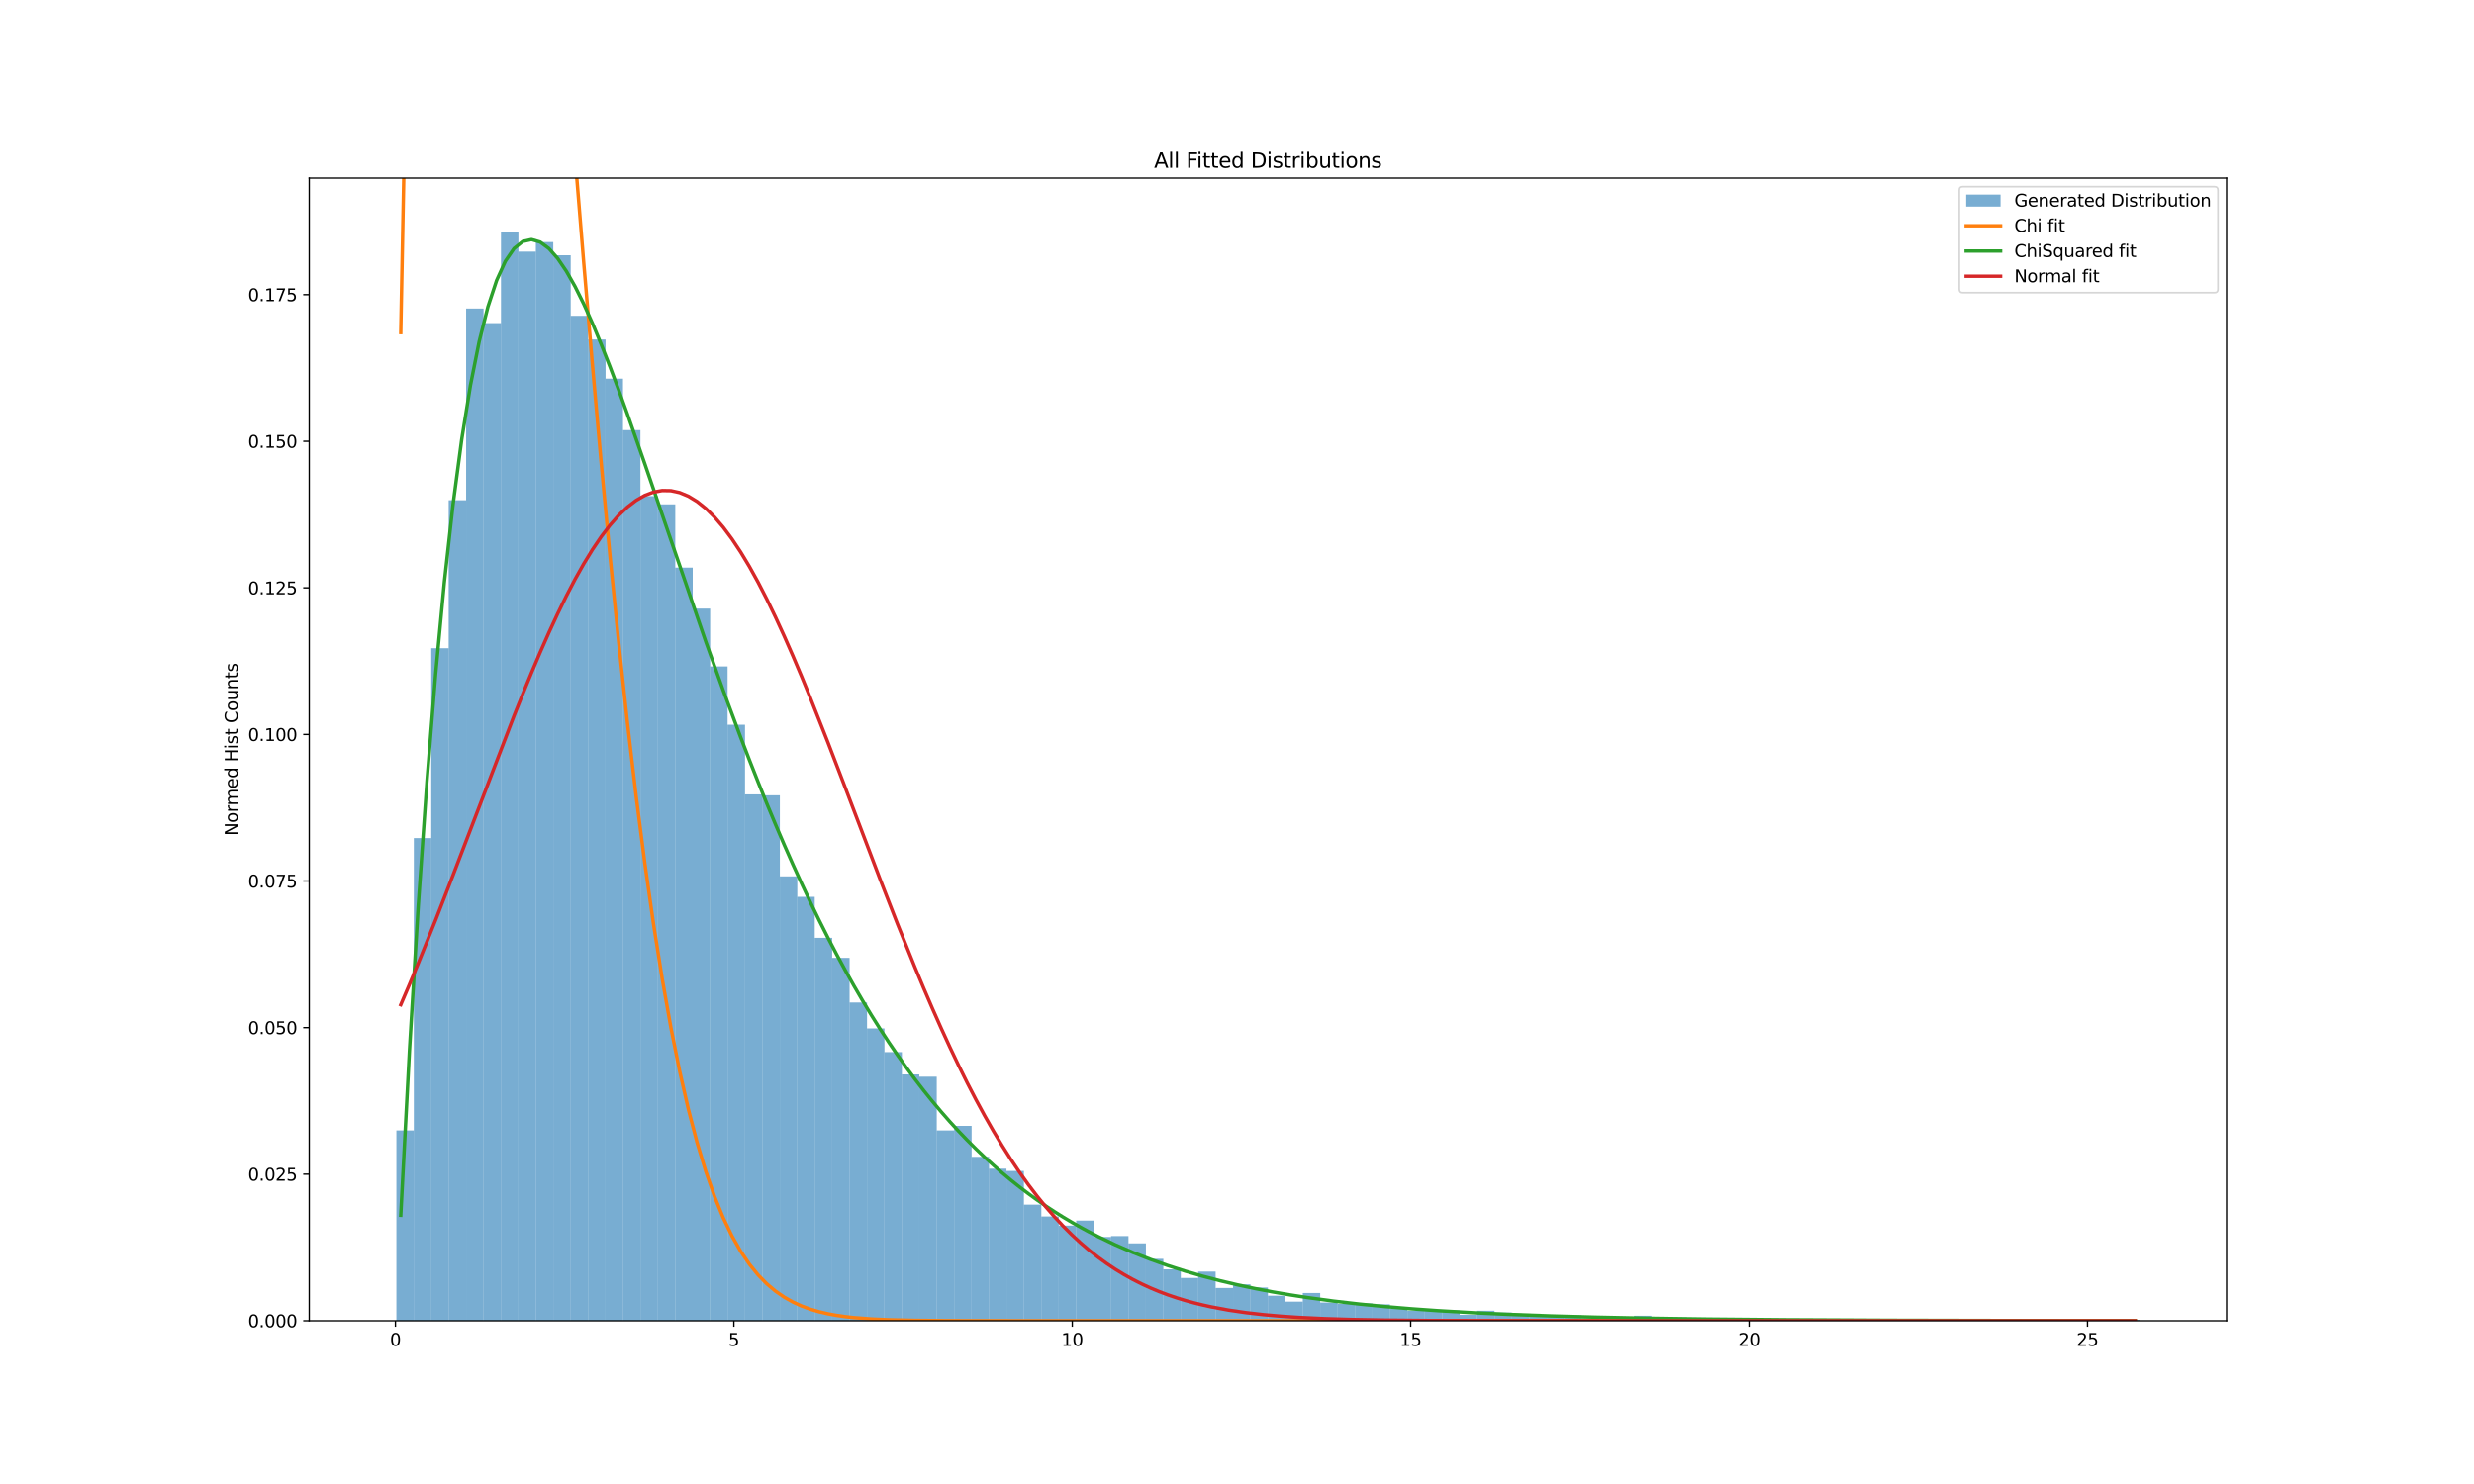 <?xml version="1.0" encoding="utf-8" standalone="no"?>
<!DOCTYPE svg PUBLIC "-//W3C//DTD SVG 1.1//EN"
  "http://www.w3.org/Graphics/SVG/1.1/DTD/svg11.dtd">
<svg xmlns:xlink="http://www.w3.org/1999/xlink" width="1440pt" height="864pt" viewBox="0 0 1440 864" xmlns="http://www.w3.org/2000/svg" version="1.1">
 <defs>
  <style type="text/css">*{stroke-linejoin: round; stroke-linecap: butt}</style>
 </defs>
 <g id="figure_1">
  <g id="patch_1">
   <path d="M 0 864 
L 1440 864 
L 1440 0 
L 0 0 
z
" style="fill: #ffffff"/>
  </g>
  <g id="axes_1">
   <g id="patch_2">
    <path d="M 180 768.96 
L 1296 768.96 
L 1296 103.68 
L 180 103.68 
z
" style="fill: #ffffff"/>
   </g>
   <g id="patch_3">
    <path d="M 230.727 768.96 
L 240.873 768.96 
L 240.873 658.146 
L 230.727 658.146 
z
" clip-path="url(#pc929175824)" style="fill: #1f77b4; opacity: 0.6"/>
   </g>
   <g id="patch_4">
    <path d="M 240.873 768.96 
L 251.018 768.96 
L 251.018 487.949 
L 240.873 487.949 
z
" clip-path="url(#pc929175824)" style="fill: #1f77b4; opacity: 0.6"/>
   </g>
   <g id="patch_5">
    <path d="M 251.018 768.96 
L 261.164 768.96 
L 261.164 377.401 
L 251.018 377.401 
z
" clip-path="url(#pc929175824)" style="fill: #1f77b4; opacity: 0.6"/>
   </g>
   <g id="patch_6">
    <path d="M 261.164 768.96 
L 271.309 768.96 
L 271.309 291.242 
L 261.164 291.242 
z
" clip-path="url(#pc929175824)" style="fill: #1f77b4; opacity: 0.6"/>
   </g>
   <g id="patch_7">
    <path d="M 271.309 768.96 
L 281.455 768.96 
L 281.455 179.632 
L 271.309 179.632 
z
" clip-path="url(#pc929175824)" style="fill: #1f77b4; opacity: 0.6"/>
   </g>
   <g id="patch_8">
    <path d="M 281.455 768.96 
L 291.6 768.96 
L 291.6 188.116 
L 281.455 188.116 
z
" clip-path="url(#pc929175824)" style="fill: #1f77b4; opacity: 0.6"/>
   </g>
   <g id="patch_9">
    <path d="M 291.6 768.96 
L 301.745 768.96 
L 301.745 135.36 
L 291.6 135.36 
z
" clip-path="url(#pc929175824)" style="fill: #1f77b4; opacity: 0.6"/>
   </g>
   <g id="patch_10">
    <path d="M 301.745 768.96 
L 311.891 768.96 
L 311.891 146.494 
L 301.745 146.494 
z
" clip-path="url(#pc929175824)" style="fill: #1f77b4; opacity: 0.6"/>
   </g>
   <g id="patch_11">
    <path d="M 311.891 768.96 
L 322.036 768.96 
L 322.036 140.927 
L 311.891 140.927 
z
" clip-path="url(#pc929175824)" style="fill: #1f77b4; opacity: 0.6"/>
   </g>
   <g id="patch_12">
    <path d="M 322.036 768.96 
L 332.182 768.96 
L 332.182 148.615 
L 322.036 148.615 
z
" clip-path="url(#pc929175824)" style="fill: #1f77b4; opacity: 0.6"/>
   </g>
   <g id="patch_13">
    <path d="M 332.182 768.96 
L 342.327 768.96 
L 342.327 183.874 
L 332.182 183.874 
z
" clip-path="url(#pc929175824)" style="fill: #1f77b4; opacity: 0.6"/>
   </g>
   <g id="patch_14">
    <path d="M 342.327 768.96 
L 352.473 768.96 
L 352.473 197.66 
L 342.327 197.66 
z
" clip-path="url(#pc929175824)" style="fill: #1f77b4; opacity: 0.6"/>
   </g>
   <g id="patch_15">
    <path d="M 352.473 768.96 
L 362.618 768.96 
L 362.618 220.459 
L 352.473 220.459 
z
" clip-path="url(#pc929175824)" style="fill: #1f77b4; opacity: 0.6"/>
   </g>
   <g id="patch_16">
    <path d="M 362.618 768.96 
L 372.764 768.96 
L 372.764 250.415 
L 362.618 250.415 
z
" clip-path="url(#pc929175824)" style="fill: #1f77b4; opacity: 0.6"/>
   </g>
   <g id="patch_17">
    <path d="M 372.764 768.96 
L 382.909 768.96 
L 382.909 288.856 
L 372.764 288.856 
z
" clip-path="url(#pc929175824)" style="fill: #1f77b4; opacity: 0.6"/>
   </g>
   <g id="patch_18">
    <path d="M 382.909 768.96 
L 393.055 768.96 
L 393.055 293.627 
L 382.909 293.627 
z
" clip-path="url(#pc929175824)" style="fill: #1f77b4; opacity: 0.6"/>
   </g>
   <g id="patch_19">
    <path d="M 393.055 768.96 
L 403.2 768.96 
L 403.2 330.477 
L 393.055 330.477 
z
" clip-path="url(#pc929175824)" style="fill: #1f77b4; opacity: 0.6"/>
   </g>
   <g id="patch_20">
    <path d="M 403.2 768.96 
L 413.345 768.96 
L 413.345 354.336 
L 403.2 354.336 
z
" clip-path="url(#pc929175824)" style="fill: #1f77b4; opacity: 0.6"/>
   </g>
   <g id="patch_21">
    <path d="M 413.345 768.96 
L 423.491 768.96 
L 423.491 388.005 
L 413.345 388.005 
z
" clip-path="url(#pc929175824)" style="fill: #1f77b4; opacity: 0.6"/>
   </g>
   <g id="patch_22">
    <path d="M 423.491 768.96 
L 433.636 768.96 
L 433.636 421.938 
L 423.491 421.938 
z
" clip-path="url(#pc929175824)" style="fill: #1f77b4; opacity: 0.6"/>
   </g>
   <g id="patch_23">
    <path d="M 433.636 768.96 
L 443.782 768.96 
L 443.782 462.499 
L 433.636 462.499 
z
" clip-path="url(#pc929175824)" style="fill: #1f77b4; opacity: 0.6"/>
   </g>
   <g id="patch_24">
    <path d="M 443.782 768.96 
L 453.927 768.96 
L 453.927 463.029 
L 443.782 463.029 
z
" clip-path="url(#pc929175824)" style="fill: #1f77b4; opacity: 0.6"/>
   </g>
   <g id="patch_25">
    <path d="M 453.927 768.96 
L 464.073 768.96 
L 464.073 510.218 
L 453.927 510.218 
z
" clip-path="url(#pc929175824)" style="fill: #1f77b4; opacity: 0.6"/>
   </g>
   <g id="patch_26">
    <path d="M 464.073 768.96 
L 474.218 768.96 
L 474.218 522.148 
L 464.073 522.148 
z
" clip-path="url(#pc929175824)" style="fill: #1f77b4; opacity: 0.6"/>
   </g>
   <g id="patch_27">
    <path d="M 474.218 768.96 
L 484.364 768.96 
L 484.364 546.007 
L 474.218 546.007 
z
" clip-path="url(#pc929175824)" style="fill: #1f77b4; opacity: 0.6"/>
   </g>
   <g id="patch_28">
    <path d="M 484.364 768.96 
L 494.509 768.96 
L 494.509 557.672 
L 484.364 557.672 
z
" clip-path="url(#pc929175824)" style="fill: #1f77b4; opacity: 0.6"/>
   </g>
   <g id="patch_29">
    <path d="M 494.509 768.96 
L 504.655 768.96 
L 504.655 583.652 
L 494.509 583.652 
z
" clip-path="url(#pc929175824)" style="fill: #1f77b4; opacity: 0.6"/>
   </g>
   <g id="patch_30">
    <path d="M 504.655 768.96 
L 514.8 768.96 
L 514.8 598.763 
L 504.655 598.763 
z
" clip-path="url(#pc929175824)" style="fill: #1f77b4; opacity: 0.6"/>
   </g>
   <g id="patch_31">
    <path d="M 514.8 768.96 
L 524.945 768.96 
L 524.945 612.548 
L 514.8 612.548 
z
" clip-path="url(#pc929175824)" style="fill: #1f77b4; opacity: 0.6"/>
   </g>
   <g id="patch_32">
    <path d="M 524.945 768.96 
L 535.091 768.96 
L 535.091 625.538 
L 524.945 625.538 
z
" clip-path="url(#pc929175824)" style="fill: #1f77b4; opacity: 0.6"/>
   </g>
   <g id="patch_33">
    <path d="M 535.091 768.96 
L 545.236 768.96 
L 545.236 626.864 
L 535.091 626.864 
z
" clip-path="url(#pc929175824)" style="fill: #1f77b4; opacity: 0.6"/>
   </g>
   <g id="patch_34">
    <path d="M 545.236 768.96 
L 555.382 768.96 
L 555.382 658.146 
L 545.236 658.146 
z
" clip-path="url(#pc929175824)" style="fill: #1f77b4; opacity: 0.6"/>
   </g>
   <g id="patch_35">
    <path d="M 555.382 768.96 
L 565.527 768.96 
L 565.527 655.495 
L 555.382 655.495 
z
" clip-path="url(#pc929175824)" style="fill: #1f77b4; opacity: 0.6"/>
   </g>
   <g id="patch_36">
    <path d="M 565.527 768.96 
L 575.673 768.96 
L 575.673 673.522 
L 565.527 673.522 
z
" clip-path="url(#pc929175824)" style="fill: #1f77b4; opacity: 0.6"/>
   </g>
   <g id="patch_37">
    <path d="M 575.673 768.96 
L 585.818 768.96 
L 585.818 680.415 
L 575.673 680.415 
z
" clip-path="url(#pc929175824)" style="fill: #1f77b4; opacity: 0.6"/>
   </g>
   <g id="patch_38">
    <path d="M 585.818 768.96 
L 595.964 768.96 
L 595.964 681.741 
L 585.818 681.741 
z
" clip-path="url(#pc929175824)" style="fill: #1f77b4; opacity: 0.6"/>
   </g>
   <g id="patch_39">
    <path d="M 595.964 768.96 
L 606.109 768.96 
L 606.109 701.358 
L 595.964 701.358 
z
" clip-path="url(#pc929175824)" style="fill: #1f77b4; opacity: 0.6"/>
   </g>
   <g id="patch_40">
    <path d="M 606.109 768.96 
L 616.255 768.96 
L 616.255 708.251 
L 606.109 708.251 
z
" clip-path="url(#pc929175824)" style="fill: #1f77b4; opacity: 0.6"/>
   </g>
   <g id="patch_41">
    <path d="M 616.255 768.96 
L 626.4 768.96 
L 626.4 713.553 
L 616.255 713.553 
z
" clip-path="url(#pc929175824)" style="fill: #1f77b4; opacity: 0.6"/>
   </g>
   <g id="patch_42">
    <path d="M 626.4 768.96 
L 636.545 768.96 
L 636.545 710.637 
L 626.4 710.637 
z
" clip-path="url(#pc929175824)" style="fill: #1f77b4; opacity: 0.6"/>
   </g>
   <g id="patch_43">
    <path d="M 636.545 768.96 
L 646.691 768.96 
L 646.691 720.181 
L 636.545 720.181 
z
" clip-path="url(#pc929175824)" style="fill: #1f77b4; opacity: 0.6"/>
   </g>
   <g id="patch_44">
    <path d="M 646.691 768.96 
L 656.836 768.96 
L 656.836 719.651 
L 646.691 719.651 
z
" clip-path="url(#pc929175824)" style="fill: #1f77b4; opacity: 0.6"/>
   </g>
   <g id="patch_45">
    <path d="M 656.836 768.96 
L 666.982 768.96 
L 666.982 723.892 
L 656.836 723.892 
z
" clip-path="url(#pc929175824)" style="fill: #1f77b4; opacity: 0.6"/>
   </g>
   <g id="patch_46">
    <path d="M 666.982 768.96 
L 677.127 768.96 
L 677.127 732.906 
L 666.982 732.906 
z
" clip-path="url(#pc929175824)" style="fill: #1f77b4; opacity: 0.6"/>
   </g>
   <g id="patch_47">
    <path d="M 677.127 768.96 
L 687.273 768.96 
L 687.273 739.003 
L 677.127 739.003 
z
" clip-path="url(#pc929175824)" style="fill: #1f77b4; opacity: 0.6"/>
   </g>
   <g id="patch_48">
    <path d="M 687.273 768.96 
L 697.418 768.96 
L 697.418 744.04 
L 687.273 744.04 
z
" clip-path="url(#pc929175824)" style="fill: #1f77b4; opacity: 0.6"/>
   </g>
   <g id="patch_49">
    <path d="M 697.418 768.96 
L 707.564 768.96 
L 707.564 740.329 
L 697.418 740.329 
z
" clip-path="url(#pc929175824)" style="fill: #1f77b4; opacity: 0.6"/>
   </g>
   <g id="patch_50">
    <path d="M 707.564 768.96 
L 717.709 768.96 
L 717.709 749.872 
L 707.564 749.872 
z
" clip-path="url(#pc929175824)" style="fill: #1f77b4; opacity: 0.6"/>
   </g>
   <g id="patch_51">
    <path d="M 717.709 768.96 
L 727.855 768.96 
L 727.855 747.752 
L 717.709 747.752 
z
" clip-path="url(#pc929175824)" style="fill: #1f77b4; opacity: 0.6"/>
   </g>
   <g id="patch_52">
    <path d="M 727.855 768.96 
L 738 768.96 
L 738 749.607 
L 727.855 749.607 
z
" clip-path="url(#pc929175824)" style="fill: #1f77b4; opacity: 0.6"/>
   </g>
   <g id="patch_53">
    <path d="M 738 768.96 
L 748.145 768.96 
L 748.145 754.379 
L 738 754.379 
z
" clip-path="url(#pc929175824)" style="fill: #1f77b4; opacity: 0.6"/>
   </g>
   <g id="patch_54">
    <path d="M 748.145 768.96 
L 758.291 768.96 
L 758.291 757.826 
L 748.145 757.826 
z
" clip-path="url(#pc929175824)" style="fill: #1f77b4; opacity: 0.6"/>
   </g>
   <g id="patch_55">
    <path d="M 758.291 768.96 
L 768.436 768.96 
L 768.436 752.789 
L 758.291 752.789 
z
" clip-path="url(#pc929175824)" style="fill: #1f77b4; opacity: 0.6"/>
   </g>
   <g id="patch_56">
    <path d="M 768.436 768.96 
L 778.582 768.96 
L 778.582 758.356 
L 768.436 758.356 
z
" clip-path="url(#pc929175824)" style="fill: #1f77b4; opacity: 0.6"/>
   </g>
   <g id="patch_57">
    <path d="M 778.582 768.96 
L 788.727 768.96 
L 788.727 759.151 
L 778.582 759.151 
z
" clip-path="url(#pc929175824)" style="fill: #1f77b4; opacity: 0.6"/>
   </g>
   <g id="patch_58">
    <path d="M 788.727 768.96 
L 798.873 768.96 
L 798.873 758.886 
L 788.727 758.886 
z
" clip-path="url(#pc929175824)" style="fill: #1f77b4; opacity: 0.6"/>
   </g>
   <g id="patch_59">
    <path d="M 798.873 768.96 
L 809.018 768.96 
L 809.018 759.416 
L 798.873 759.416 
z
" clip-path="url(#pc929175824)" style="fill: #1f77b4; opacity: 0.6"/>
   </g>
   <g id="patch_60">
    <path d="M 809.018 768.96 
L 819.164 768.96 
L 819.164 762.067 
L 809.018 762.067 
z
" clip-path="url(#pc929175824)" style="fill: #1f77b4; opacity: 0.6"/>
   </g>
   <g id="patch_61">
    <path d="M 819.164 768.96 
L 829.309 768.96 
L 829.309 763.128 
L 819.164 763.128 
z
" clip-path="url(#pc929175824)" style="fill: #1f77b4; opacity: 0.6"/>
   </g>
   <g id="patch_62">
    <path d="M 829.309 768.96 
L 839.455 768.96 
L 839.455 762.863 
L 829.309 762.863 
z
" clip-path="url(#pc929175824)" style="fill: #1f77b4; opacity: 0.6"/>
   </g>
   <g id="patch_63">
    <path d="M 839.455 768.96 
L 849.6 768.96 
L 849.6 762.863 
L 839.455 762.863 
z
" clip-path="url(#pc929175824)" style="fill: #1f77b4; opacity: 0.6"/>
   </g>
   <g id="patch_64">
    <path d="M 849.6 768.96 
L 859.745 768.96 
L 859.745 765.514 
L 849.6 765.514 
z
" clip-path="url(#pc929175824)" style="fill: #1f77b4; opacity: 0.6"/>
   </g>
   <g id="patch_65">
    <path d="M 859.745 768.96 
L 869.891 768.96 
L 869.891 763.128 
L 859.745 763.128 
z
" clip-path="url(#pc929175824)" style="fill: #1f77b4; opacity: 0.6"/>
   </g>
   <g id="patch_66">
    <path d="M 869.891 768.96 
L 880.036 768.96 
L 880.036 764.188 
L 869.891 764.188 
z
" clip-path="url(#pc929175824)" style="fill: #1f77b4; opacity: 0.6"/>
   </g>
   <g id="patch_67">
    <path d="M 880.036 768.96 
L 890.182 768.96 
L 890.182 766.044 
L 880.036 766.044 
z
" clip-path="url(#pc929175824)" style="fill: #1f77b4; opacity: 0.6"/>
   </g>
   <g id="patch_68">
    <path d="M 890.182 768.96 
L 900.327 768.96 
L 900.327 765.514 
L 890.182 765.514 
z
" clip-path="url(#pc929175824)" style="fill: #1f77b4; opacity: 0.6"/>
   </g>
   <g id="patch_69">
    <path d="M 900.327 768.96 
L 910.473 768.96 
L 910.473 766.574 
L 900.327 766.574 
z
" clip-path="url(#pc929175824)" style="fill: #1f77b4; opacity: 0.6"/>
   </g>
   <g id="patch_70">
    <path d="M 910.473 768.96 
L 920.618 768.96 
L 920.618 765.779 
L 910.473 765.779 
z
" clip-path="url(#pc929175824)" style="fill: #1f77b4; opacity: 0.6"/>
   </g>
   <g id="patch_71">
    <path d="M 920.618 768.96 
L 930.764 768.96 
L 930.764 767.369 
L 920.618 767.369 
z
" clip-path="url(#pc929175824)" style="fill: #1f77b4; opacity: 0.6"/>
   </g>
   <g id="patch_72">
    <path d="M 930.764 768.96 
L 940.909 768.96 
L 940.909 768.165 
L 930.764 768.165 
z
" clip-path="url(#pc929175824)" style="fill: #1f77b4; opacity: 0.6"/>
   </g>
   <g id="patch_73">
    <path d="M 940.909 768.96 
L 951.055 768.96 
L 951.055 767.9 
L 940.909 767.9 
z
" clip-path="url(#pc929175824)" style="fill: #1f77b4; opacity: 0.6"/>
   </g>
   <g id="patch_74">
    <path d="M 951.055 768.96 
L 961.2 768.96 
L 961.2 766.044 
L 951.055 766.044 
z
" clip-path="url(#pc929175824)" style="fill: #1f77b4; opacity: 0.6"/>
   </g>
   <g id="patch_75">
    <path d="M 961.2 768.96 
L 971.345 768.96 
L 971.345 768.165 
L 961.2 768.165 
z
" clip-path="url(#pc929175824)" style="fill: #1f77b4; opacity: 0.6"/>
   </g>
   <g id="patch_76">
    <path d="M 971.345 768.96 
L 981.491 768.96 
L 981.491 767.104 
L 971.345 767.104 
z
" clip-path="url(#pc929175824)" style="fill: #1f77b4; opacity: 0.6"/>
   </g>
   <g id="patch_77">
    <path d="M 981.491 768.96 
L 991.636 768.96 
L 991.636 767.9 
L 981.491 767.9 
z
" clip-path="url(#pc929175824)" style="fill: #1f77b4; opacity: 0.6"/>
   </g>
   <g id="patch_78">
    <path d="M 991.636 768.96 
L 1001.782 768.96 
L 1001.782 767.9 
L 991.636 767.9 
z
" clip-path="url(#pc929175824)" style="fill: #1f77b4; opacity: 0.6"/>
   </g>
   <g id="patch_79">
    <path d="M 1001.782 768.96 
L 1011.927 768.96 
L 1011.927 767.9 
L 1001.782 767.9 
z
" clip-path="url(#pc929175824)" style="fill: #1f77b4; opacity: 0.6"/>
   </g>
   <g id="patch_80">
    <path d="M 1011.927 768.96 
L 1022.073 768.96 
L 1022.073 768.695 
L 1011.927 768.695 
z
" clip-path="url(#pc929175824)" style="fill: #1f77b4; opacity: 0.6"/>
   </g>
   <g id="patch_81">
    <path d="M 1022.073 768.96 
L 1032.218 768.96 
L 1032.218 768.695 
L 1022.073 768.695 
z
" clip-path="url(#pc929175824)" style="fill: #1f77b4; opacity: 0.6"/>
   </g>
   <g id="patch_82">
    <path d="M 1032.218 768.96 
L 1042.364 768.96 
L 1042.364 768.165 
L 1032.218 768.165 
z
" clip-path="url(#pc929175824)" style="fill: #1f77b4; opacity: 0.6"/>
   </g>
   <g id="patch_83">
    <path d="M 1042.364 768.96 
L 1052.509 768.96 
L 1052.509 768.96 
L 1042.364 768.96 
z
" clip-path="url(#pc929175824)" style="fill: #1f77b4; opacity: 0.6"/>
   </g>
   <g id="patch_84">
    <path d="M 1052.509 768.96 
L 1062.655 768.96 
L 1062.655 768.695 
L 1052.509 768.695 
z
" clip-path="url(#pc929175824)" style="fill: #1f77b4; opacity: 0.6"/>
   </g>
   <g id="patch_85">
    <path d="M 1062.655 768.96 
L 1072.8 768.96 
L 1072.8 767.9 
L 1062.655 767.9 
z
" clip-path="url(#pc929175824)" style="fill: #1f77b4; opacity: 0.6"/>
   </g>
   <g id="patch_86">
    <path d="M 1072.8 768.96 
L 1082.945 768.96 
L 1082.945 768.695 
L 1072.8 768.695 
z
" clip-path="url(#pc929175824)" style="fill: #1f77b4; opacity: 0.6"/>
   </g>
   <g id="patch_87">
    <path d="M 1082.945 768.96 
L 1093.091 768.96 
L 1093.091 768.695 
L 1082.945 768.695 
z
" clip-path="url(#pc929175824)" style="fill: #1f77b4; opacity: 0.6"/>
   </g>
   <g id="patch_88">
    <path d="M 1093.091 768.96 
L 1103.236 768.96 
L 1103.236 768.96 
L 1093.091 768.96 
z
" clip-path="url(#pc929175824)" style="fill: #1f77b4; opacity: 0.6"/>
   </g>
   <g id="patch_89">
    <path d="M 1103.236 768.96 
L 1113.382 768.96 
L 1113.382 768.43 
L 1103.236 768.43 
z
" clip-path="url(#pc929175824)" style="fill: #1f77b4; opacity: 0.6"/>
   </g>
   <g id="patch_90">
    <path d="M 1113.382 768.96 
L 1123.527 768.96 
L 1123.527 768.96 
L 1113.382 768.96 
z
" clip-path="url(#pc929175824)" style="fill: #1f77b4; opacity: 0.6"/>
   </g>
   <g id="patch_91">
    <path d="M 1123.527 768.96 
L 1133.673 768.96 
L 1133.673 768.96 
L 1123.527 768.96 
z
" clip-path="url(#pc929175824)" style="fill: #1f77b4; opacity: 0.6"/>
   </g>
   <g id="patch_92">
    <path d="M 1133.673 768.96 
L 1143.818 768.96 
L 1143.818 768.96 
L 1133.673 768.96 
z
" clip-path="url(#pc929175824)" style="fill: #1f77b4; opacity: 0.6"/>
   </g>
   <g id="patch_93">
    <path d="M 1143.818 768.96 
L 1153.964 768.96 
L 1153.964 768.96 
L 1143.818 768.96 
z
" clip-path="url(#pc929175824)" style="fill: #1f77b4; opacity: 0.6"/>
   </g>
   <g id="patch_94">
    <path d="M 1153.964 768.96 
L 1164.109 768.96 
L 1164.109 768.695 
L 1153.964 768.695 
z
" clip-path="url(#pc929175824)" style="fill: #1f77b4; opacity: 0.6"/>
   </g>
   <g id="patch_95">
    <path d="M 1164.109 768.96 
L 1174.255 768.96 
L 1174.255 768.695 
L 1164.109 768.695 
z
" clip-path="url(#pc929175824)" style="fill: #1f77b4; opacity: 0.6"/>
   </g>
   <g id="patch_96">
    <path d="M 1174.255 768.96 
L 1184.4 768.96 
L 1184.4 768.96 
L 1174.255 768.96 
z
" clip-path="url(#pc929175824)" style="fill: #1f77b4; opacity: 0.6"/>
   </g>
   <g id="patch_97">
    <path d="M 1184.4 768.96 
L 1194.545 768.96 
L 1194.545 768.96 
L 1184.4 768.96 
z
" clip-path="url(#pc929175824)" style="fill: #1f77b4; opacity: 0.6"/>
   </g>
   <g id="patch_98">
    <path d="M 1194.545 768.96 
L 1204.691 768.96 
L 1204.691 768.695 
L 1194.545 768.695 
z
" clip-path="url(#pc929175824)" style="fill: #1f77b4; opacity: 0.6"/>
   </g>
   <g id="patch_99">
    <path d="M 1204.691 768.96 
L 1214.836 768.96 
L 1214.836 768.96 
L 1204.691 768.96 
z
" clip-path="url(#pc929175824)" style="fill: #1f77b4; opacity: 0.6"/>
   </g>
   <g id="patch_100">
    <path d="M 1214.836 768.96 
L 1224.982 768.96 
L 1224.982 768.96 
L 1214.836 768.96 
z
" clip-path="url(#pc929175824)" style="fill: #1f77b4; opacity: 0.6"/>
   </g>
   <g id="patch_101">
    <path d="M 1224.982 768.96 
L 1235.127 768.96 
L 1235.127 768.96 
L 1224.982 768.96 
z
" clip-path="url(#pc929175824)" style="fill: #1f77b4; opacity: 0.6"/>
   </g>
   <g id="patch_102">
    <path d="M 1235.127 768.96 
L 1245.273 768.96 
L 1245.273 768.43 
L 1235.127 768.43 
z
" clip-path="url(#pc929175824)" style="fill: #1f77b4; opacity: 0.6"/>
   </g>
   <g id="matplotlib.axis_1">
    <g id="xtick_1">
     <g id="line2d_1">
      <defs>
       <path id="m3a2f575b62" d="M 0 0 
L 0 3.5 
" style="stroke: #000000; stroke-width: 0.8"/>
      </defs>
      <g>
       <use xlink:href="#m3a2f575b62" x="230.175" y="768.96" style="stroke: #000000; stroke-width: 0.8"/>
      </g>
     </g>
     <g id="text_1">
      <!-- 0 -->
      <g transform="translate(226.994 783.558)scale(0.1 -0.1)">
       <defs>
        <path id="DejaVuSans-30" d="M 2034 4250 
Q 1547 4250 1301 3770 
Q 1056 3291 1056 2328 
Q 1056 1369 1301 889 
Q 1547 409 2034 409 
Q 2525 409 2770 889 
Q 3016 1369 3016 2328 
Q 3016 3291 2770 3770 
Q 2525 4250 2034 4250 
z
M 2034 4750 
Q 2819 4750 3233 4129 
Q 3647 3509 3647 2328 
Q 3647 1150 3233 529 
Q 2819 -91 2034 -91 
Q 1250 -91 836 529 
Q 422 1150 422 2328 
Q 422 3509 836 4129 
Q 1250 4750 2034 4750 
z
" transform="scale(0.016)"/>
       </defs>
       <use xlink:href="#DejaVuSans-30"/>
      </g>
     </g>
    </g>
    <g id="xtick_2">
     <g id="line2d_2">
      <g>
       <use xlink:href="#m3a2f575b62" x="427.148" y="768.96" style="stroke: #000000; stroke-width: 0.8"/>
      </g>
     </g>
     <g id="text_2">
      <!-- 5 -->
      <g transform="translate(423.966 783.558)scale(0.1 -0.1)">
       <defs>
        <path id="DejaVuSans-35" d="M 691 4666 
L 3169 4666 
L 3169 4134 
L 1269 4134 
L 1269 2991 
Q 1406 3038 1543 3061 
Q 1681 3084 1819 3084 
Q 2600 3084 3056 2656 
Q 3513 2228 3513 1497 
Q 3513 744 3044 326 
Q 2575 -91 1722 -91 
Q 1428 -91 1123 -41 
Q 819 9 494 109 
L 494 744 
Q 775 591 1075 516 
Q 1375 441 1709 441 
Q 2250 441 2565 725 
Q 2881 1009 2881 1497 
Q 2881 1984 2565 2268 
Q 2250 2553 1709 2553 
Q 1456 2553 1204 2497 
Q 953 2441 691 2322 
L 691 4666 
z
" transform="scale(0.016)"/>
       </defs>
       <use xlink:href="#DejaVuSans-35"/>
      </g>
     </g>
    </g>
    <g id="xtick_3">
     <g id="line2d_3">
      <g>
       <use xlink:href="#m3a2f575b62" x="624.12" y="768.96" style="stroke: #000000; stroke-width: 0.8"/>
      </g>
     </g>
     <g id="text_3">
      <!-- 10 -->
      <g transform="translate(617.757 783.558)scale(0.1 -0.1)">
       <defs>
        <path id="DejaVuSans-31" d="M 794 531 
L 1825 531 
L 1825 4091 
L 703 3866 
L 703 4441 
L 1819 4666 
L 2450 4666 
L 2450 531 
L 3481 531 
L 3481 0 
L 794 0 
L 794 531 
z
" transform="scale(0.016)"/>
       </defs>
       <use xlink:href="#DejaVuSans-31"/>
       <use xlink:href="#DejaVuSans-30" x="63.623"/>
      </g>
     </g>
    </g>
    <g id="xtick_4">
     <g id="line2d_4">
      <g>
       <use xlink:href="#m3a2f575b62" x="821.092" y="768.96" style="stroke: #000000; stroke-width: 0.8"/>
      </g>
     </g>
     <g id="text_4">
      <!-- 15 -->
      <g transform="translate(814.73 783.558)scale(0.1 -0.1)">
       <use xlink:href="#DejaVuSans-31"/>
       <use xlink:href="#DejaVuSans-35" x="63.623"/>
      </g>
     </g>
    </g>
    <g id="xtick_5">
     <g id="line2d_5">
      <g>
       <use xlink:href="#m3a2f575b62" x="1018.065" y="768.96" style="stroke: #000000; stroke-width: 0.8"/>
      </g>
     </g>
     <g id="text_5">
      <!-- 20 -->
      <g transform="translate(1011.702 783.558)scale(0.1 -0.1)">
       <defs>
        <path id="DejaVuSans-32" d="M 1228 531 
L 3431 531 
L 3431 0 
L 469 0 
L 469 531 
Q 828 903 1448 1529 
Q 2069 2156 2228 2338 
Q 2531 2678 2651 2914 
Q 2772 3150 2772 3378 
Q 2772 3750 2511 3984 
Q 2250 4219 1831 4219 
Q 1534 4219 1204 4116 
Q 875 4013 500 3803 
L 500 4441 
Q 881 4594 1212 4672 
Q 1544 4750 1819 4750 
Q 2544 4750 2975 4387 
Q 3406 4025 3406 3419 
Q 3406 3131 3298 2873 
Q 3191 2616 2906 2266 
Q 2828 2175 2409 1742 
Q 1991 1309 1228 531 
z
" transform="scale(0.016)"/>
       </defs>
       <use xlink:href="#DejaVuSans-32"/>
       <use xlink:href="#DejaVuSans-30" x="63.623"/>
      </g>
     </g>
    </g>
    <g id="xtick_6">
     <g id="line2d_6">
      <g>
       <use xlink:href="#m3a2f575b62" x="1215.037" y="768.96" style="stroke: #000000; stroke-width: 0.8"/>
      </g>
     </g>
     <g id="text_6">
      <!-- 25 -->
      <g transform="translate(1208.675 783.558)scale(0.1 -0.1)">
       <use xlink:href="#DejaVuSans-32"/>
       <use xlink:href="#DejaVuSans-35" x="63.623"/>
      </g>
     </g>
    </g>
   </g>
   <g id="matplotlib.axis_2">
    <g id="ytick_1">
     <g id="line2d_7">
      <defs>
       <path id="md3f140585b" d="M 0 0 
L -3.5 0 
" style="stroke: #000000; stroke-width: 0.8"/>
      </defs>
      <g>
       <use xlink:href="#md3f140585b" x="180" y="768.96" style="stroke: #000000; stroke-width: 0.8"/>
      </g>
     </g>
     <g id="text_7">
      <!-- 0.000 -->
      <g transform="translate(144.372 772.759)scale(0.1 -0.1)">
       <defs>
        <path id="DejaVuSans-2e" d="M 684 794 
L 1344 794 
L 1344 0 
L 684 0 
L 684 794 
z
" transform="scale(0.016)"/>
       </defs>
       <use xlink:href="#DejaVuSans-30"/>
       <use xlink:href="#DejaVuSans-2e" x="63.623"/>
       <use xlink:href="#DejaVuSans-30" x="95.41"/>
       <use xlink:href="#DejaVuSans-30" x="159.033"/>
       <use xlink:href="#DejaVuSans-30" x="222.656"/>
      </g>
     </g>
    </g>
    <g id="ytick_2">
     <g id="line2d_8">
      <g>
       <use xlink:href="#md3f140585b" x="180" y="683.618" style="stroke: #000000; stroke-width: 0.8"/>
      </g>
     </g>
     <g id="text_8">
      <!-- 0.025 -->
      <g transform="translate(144.372 687.417)scale(0.1 -0.1)">
       <use xlink:href="#DejaVuSans-30"/>
       <use xlink:href="#DejaVuSans-2e" x="63.623"/>
       <use xlink:href="#DejaVuSans-30" x="95.41"/>
       <use xlink:href="#DejaVuSans-32" x="159.033"/>
       <use xlink:href="#DejaVuSans-35" x="222.656"/>
      </g>
     </g>
    </g>
    <g id="ytick_3">
     <g id="line2d_9">
      <g>
       <use xlink:href="#md3f140585b" x="180" y="598.276" style="stroke: #000000; stroke-width: 0.8"/>
      </g>
     </g>
     <g id="text_9">
      <!-- 0.050 -->
      <g transform="translate(144.372 602.075)scale(0.1 -0.1)">
       <use xlink:href="#DejaVuSans-30"/>
       <use xlink:href="#DejaVuSans-2e" x="63.623"/>
       <use xlink:href="#DejaVuSans-30" x="95.41"/>
       <use xlink:href="#DejaVuSans-35" x="159.033"/>
       <use xlink:href="#DejaVuSans-30" x="222.656"/>
      </g>
     </g>
    </g>
    <g id="ytick_4">
     <g id="line2d_10">
      <g>
       <use xlink:href="#md3f140585b" x="180" y="512.934" style="stroke: #000000; stroke-width: 0.8"/>
      </g>
     </g>
     <g id="text_10">
      <!-- 0.075 -->
      <g transform="translate(144.372 516.733)scale(0.1 -0.1)">
       <defs>
        <path id="DejaVuSans-37" d="M 525 4666 
L 3525 4666 
L 3525 4397 
L 1831 0 
L 1172 0 
L 2766 4134 
L 525 4134 
L 525 4666 
z
" transform="scale(0.016)"/>
       </defs>
       <use xlink:href="#DejaVuSans-30"/>
       <use xlink:href="#DejaVuSans-2e" x="63.623"/>
       <use xlink:href="#DejaVuSans-30" x="95.41"/>
       <use xlink:href="#DejaVuSans-37" x="159.033"/>
       <use xlink:href="#DejaVuSans-35" x="222.656"/>
      </g>
     </g>
    </g>
    <g id="ytick_5">
     <g id="line2d_11">
      <g>
       <use xlink:href="#md3f140585b" x="180" y="427.592" style="stroke: #000000; stroke-width: 0.8"/>
      </g>
     </g>
     <g id="text_11">
      <!-- 0.100 -->
      <g transform="translate(144.372 431.391)scale(0.1 -0.1)">
       <use xlink:href="#DejaVuSans-30"/>
       <use xlink:href="#DejaVuSans-2e" x="63.623"/>
       <use xlink:href="#DejaVuSans-31" x="95.41"/>
       <use xlink:href="#DejaVuSans-30" x="159.033"/>
       <use xlink:href="#DejaVuSans-30" x="222.656"/>
      </g>
     </g>
    </g>
    <g id="ytick_6">
     <g id="line2d_12">
      <g>
       <use xlink:href="#md3f140585b" x="180" y="342.25" style="stroke: #000000; stroke-width: 0.8"/>
      </g>
     </g>
     <g id="text_12">
      <!-- 0.125 -->
      <g transform="translate(144.372 346.049)scale(0.1 -0.1)">
       <use xlink:href="#DejaVuSans-30"/>
       <use xlink:href="#DejaVuSans-2e" x="63.623"/>
       <use xlink:href="#DejaVuSans-31" x="95.41"/>
       <use xlink:href="#DejaVuSans-32" x="159.033"/>
       <use xlink:href="#DejaVuSans-35" x="222.656"/>
      </g>
     </g>
    </g>
    <g id="ytick_7">
     <g id="line2d_13">
      <g>
       <use xlink:href="#md3f140585b" x="180" y="256.907" style="stroke: #000000; stroke-width: 0.8"/>
      </g>
     </g>
     <g id="text_13">
      <!-- 0.150 -->
      <g transform="translate(144.372 260.707)scale(0.1 -0.1)">
       <use xlink:href="#DejaVuSans-30"/>
       <use xlink:href="#DejaVuSans-2e" x="63.623"/>
       <use xlink:href="#DejaVuSans-31" x="95.41"/>
       <use xlink:href="#DejaVuSans-35" x="159.033"/>
       <use xlink:href="#DejaVuSans-30" x="222.656"/>
      </g>
     </g>
    </g>
    <g id="ytick_8">
     <g id="line2d_14">
      <g>
       <use xlink:href="#md3f140585b" x="180" y="171.565" style="stroke: #000000; stroke-width: 0.8"/>
      </g>
     </g>
     <g id="text_14">
      <!-- 0.175 -->
      <g transform="translate(144.372 175.365)scale(0.1 -0.1)">
       <use xlink:href="#DejaVuSans-30"/>
       <use xlink:href="#DejaVuSans-2e" x="63.623"/>
       <use xlink:href="#DejaVuSans-31" x="95.41"/>
       <use xlink:href="#DejaVuSans-37" x="159.033"/>
       <use xlink:href="#DejaVuSans-35" x="222.656"/>
      </g>
     </g>
    </g>
    <g id="text_15">
     <!-- Normed Hist Counts -->
     <g transform="translate(138.292 486.554)rotate(-90)scale(0.1 -0.1)">
      <defs>
       <path id="DejaVuSans-4e" d="M 628 4666 
L 1478 4666 
L 3547 763 
L 3547 4666 
L 4159 4666 
L 4159 0 
L 3309 0 
L 1241 3903 
L 1241 0 
L 628 0 
L 628 4666 
z
" transform="scale(0.016)"/>
       <path id="DejaVuSans-6f" d="M 1959 3097 
Q 1497 3097 1228 2736 
Q 959 2375 959 1747 
Q 959 1119 1226 758 
Q 1494 397 1959 397 
Q 2419 397 2687 759 
Q 2956 1122 2956 1747 
Q 2956 2369 2687 2733 
Q 2419 3097 1959 3097 
z
M 1959 3584 
Q 2709 3584 3137 3096 
Q 3566 2609 3566 1747 
Q 3566 888 3137 398 
Q 2709 -91 1959 -91 
Q 1206 -91 779 398 
Q 353 888 353 1747 
Q 353 2609 779 3096 
Q 1206 3584 1959 3584 
z
" transform="scale(0.016)"/>
       <path id="DejaVuSans-72" d="M 2631 2963 
Q 2534 3019 2420 3045 
Q 2306 3072 2169 3072 
Q 1681 3072 1420 2755 
Q 1159 2438 1159 1844 
L 1159 0 
L 581 0 
L 581 3500 
L 1159 3500 
L 1159 2956 
Q 1341 3275 1631 3429 
Q 1922 3584 2338 3584 
Q 2397 3584 2469 3576 
Q 2541 3569 2628 3553 
L 2631 2963 
z
" transform="scale(0.016)"/>
       <path id="DejaVuSans-6d" d="M 3328 2828 
Q 3544 3216 3844 3400 
Q 4144 3584 4550 3584 
Q 5097 3584 5394 3201 
Q 5691 2819 5691 2113 
L 5691 0 
L 5113 0 
L 5113 2094 
Q 5113 2597 4934 2840 
Q 4756 3084 4391 3084 
Q 3944 3084 3684 2787 
Q 3425 2491 3425 1978 
L 3425 0 
L 2847 0 
L 2847 2094 
Q 2847 2600 2669 2842 
Q 2491 3084 2119 3084 
Q 1678 3084 1418 2786 
Q 1159 2488 1159 1978 
L 1159 0 
L 581 0 
L 581 3500 
L 1159 3500 
L 1159 2956 
Q 1356 3278 1631 3431 
Q 1906 3584 2284 3584 
Q 2666 3584 2933 3390 
Q 3200 3197 3328 2828 
z
" transform="scale(0.016)"/>
       <path id="DejaVuSans-65" d="M 3597 1894 
L 3597 1613 
L 953 1613 
Q 991 1019 1311 708 
Q 1631 397 2203 397 
Q 2534 397 2845 478 
Q 3156 559 3463 722 
L 3463 178 
Q 3153 47 2828 -22 
Q 2503 -91 2169 -91 
Q 1331 -91 842 396 
Q 353 884 353 1716 
Q 353 2575 817 3079 
Q 1281 3584 2069 3584 
Q 2775 3584 3186 3129 
Q 3597 2675 3597 1894 
z
M 3022 2063 
Q 3016 2534 2758 2815 
Q 2500 3097 2075 3097 
Q 1594 3097 1305 2825 
Q 1016 2553 972 2059 
L 3022 2063 
z
" transform="scale(0.016)"/>
       <path id="DejaVuSans-64" d="M 2906 2969 
L 2906 4863 
L 3481 4863 
L 3481 0 
L 2906 0 
L 2906 525 
Q 2725 213 2448 61 
Q 2172 -91 1784 -91 
Q 1150 -91 751 415 
Q 353 922 353 1747 
Q 353 2572 751 3078 
Q 1150 3584 1784 3584 
Q 2172 3584 2448 3432 
Q 2725 3281 2906 2969 
z
M 947 1747 
Q 947 1113 1208 752 
Q 1469 391 1925 391 
Q 2381 391 2643 752 
Q 2906 1113 2906 1747 
Q 2906 2381 2643 2742 
Q 2381 3103 1925 3103 
Q 1469 3103 1208 2742 
Q 947 2381 947 1747 
z
" transform="scale(0.016)"/>
       <path id="DejaVuSans-20" transform="scale(0.016)"/>
       <path id="DejaVuSans-48" d="M 628 4666 
L 1259 4666 
L 1259 2753 
L 3553 2753 
L 3553 4666 
L 4184 4666 
L 4184 0 
L 3553 0 
L 3553 2222 
L 1259 2222 
L 1259 0 
L 628 0 
L 628 4666 
z
" transform="scale(0.016)"/>
       <path id="DejaVuSans-69" d="M 603 3500 
L 1178 3500 
L 1178 0 
L 603 0 
L 603 3500 
z
M 603 4863 
L 1178 4863 
L 1178 4134 
L 603 4134 
L 603 4863 
z
" transform="scale(0.016)"/>
       <path id="DejaVuSans-73" d="M 2834 3397 
L 2834 2853 
Q 2591 2978 2328 3040 
Q 2066 3103 1784 3103 
Q 1356 3103 1142 2972 
Q 928 2841 928 2578 
Q 928 2378 1081 2264 
Q 1234 2150 1697 2047 
L 1894 2003 
Q 2506 1872 2764 1633 
Q 3022 1394 3022 966 
Q 3022 478 2636 193 
Q 2250 -91 1575 -91 
Q 1294 -91 989 -36 
Q 684 19 347 128 
L 347 722 
Q 666 556 975 473 
Q 1284 391 1588 391 
Q 1994 391 2212 530 
Q 2431 669 2431 922 
Q 2431 1156 2273 1281 
Q 2116 1406 1581 1522 
L 1381 1569 
Q 847 1681 609 1914 
Q 372 2147 372 2553 
Q 372 3047 722 3315 
Q 1072 3584 1716 3584 
Q 2034 3584 2315 3537 
Q 2597 3491 2834 3397 
z
" transform="scale(0.016)"/>
       <path id="DejaVuSans-74" d="M 1172 4494 
L 1172 3500 
L 2356 3500 
L 2356 3053 
L 1172 3053 
L 1172 1153 
Q 1172 725 1289 603 
Q 1406 481 1766 481 
L 2356 481 
L 2356 0 
L 1766 0 
Q 1100 0 847 248 
Q 594 497 594 1153 
L 594 3053 
L 172 3053 
L 172 3500 
L 594 3500 
L 594 4494 
L 1172 4494 
z
" transform="scale(0.016)"/>
       <path id="DejaVuSans-43" d="M 4122 4306 
L 4122 3641 
Q 3803 3938 3442 4084 
Q 3081 4231 2675 4231 
Q 1875 4231 1450 3742 
Q 1025 3253 1025 2328 
Q 1025 1406 1450 917 
Q 1875 428 2675 428 
Q 3081 428 3442 575 
Q 3803 722 4122 1019 
L 4122 359 
Q 3791 134 3420 21 
Q 3050 -91 2638 -91 
Q 1578 -91 968 557 
Q 359 1206 359 2328 
Q 359 3453 968 4101 
Q 1578 4750 2638 4750 
Q 3056 4750 3426 4639 
Q 3797 4528 4122 4306 
z
" transform="scale(0.016)"/>
       <path id="DejaVuSans-75" d="M 544 1381 
L 544 3500 
L 1119 3500 
L 1119 1403 
Q 1119 906 1312 657 
Q 1506 409 1894 409 
Q 2359 409 2629 706 
Q 2900 1003 2900 1516 
L 2900 3500 
L 3475 3500 
L 3475 0 
L 2900 0 
L 2900 538 
Q 2691 219 2414 64 
Q 2138 -91 1772 -91 
Q 1169 -91 856 284 
Q 544 659 544 1381 
z
M 1991 3584 
L 1991 3584 
z
" transform="scale(0.016)"/>
       <path id="DejaVuSans-6e" d="M 3513 2113 
L 3513 0 
L 2938 0 
L 2938 2094 
Q 2938 2591 2744 2837 
Q 2550 3084 2163 3084 
Q 1697 3084 1428 2787 
Q 1159 2491 1159 1978 
L 1159 0 
L 581 0 
L 581 3500 
L 1159 3500 
L 1159 2956 
Q 1366 3272 1645 3428 
Q 1925 3584 2291 3584 
Q 2894 3584 3203 3211 
Q 3513 2838 3513 2113 
z
" transform="scale(0.016)"/>
      </defs>
      <use xlink:href="#DejaVuSans-4e"/>
      <use xlink:href="#DejaVuSans-6f" x="74.805"/>
      <use xlink:href="#DejaVuSans-72" x="135.986"/>
      <use xlink:href="#DejaVuSans-6d" x="175.35"/>
      <use xlink:href="#DejaVuSans-65" x="272.762"/>
      <use xlink:href="#DejaVuSans-64" x="334.285"/>
      <use xlink:href="#DejaVuSans-20" x="397.762"/>
      <use xlink:href="#DejaVuSans-48" x="429.549"/>
      <use xlink:href="#DejaVuSans-69" x="504.744"/>
      <use xlink:href="#DejaVuSans-73" x="532.527"/>
      <use xlink:href="#DejaVuSans-74" x="584.627"/>
      <use xlink:href="#DejaVuSans-20" x="623.836"/>
      <use xlink:href="#DejaVuSans-43" x="655.623"/>
      <use xlink:href="#DejaVuSans-6f" x="725.447"/>
      <use xlink:href="#DejaVuSans-75" x="786.629"/>
      <use xlink:href="#DejaVuSans-6e" x="850.008"/>
      <use xlink:href="#DejaVuSans-74" x="913.387"/>
      <use xlink:href="#DejaVuSans-73" x="952.596"/>
     </g>
    </g>
   </g>
   <g id="line2d_15">
    <path d="M 233.264 193.639 
L 237.036 -1 
M 327.365 -1 
L 334.718 91.397 
L 339.791 153.237 
L 344.864 212.832 
L 349.936 269.677 
L 355.009 323.379 
L 360.082 373.653 
L 365.155 420.309 
L 370.227 463.247 
L 375.3 502.448 
L 380.373 537.958 
L 385.445 569.884 
L 390.518 598.374 
L 395.591 623.617 
L 400.664 645.825 
L 405.736 665.227 
L 410.809 682.063 
L 415.882 696.575 
L 420.955 708.999 
L 426.027 719.568 
L 431.1 728.501 
L 436.173 736.001 
L 441.245 742.26 
L 446.318 747.45 
L 451.391 751.727 
L 456.464 755.229 
L 461.536 758.08 
L 466.609 760.387 
L 471.682 762.241 
L 476.755 763.723 
L 481.827 764.901 
L 486.9 765.831 
L 491.973 766.561 
L 497.045 767.131 
L 507.191 767.914 
L 517.336 768.375 
L 532.555 768.725 
L 552.845 768.895 
L 598.5 768.957 
L 1242.736 768.96 
L 1242.736 768.96 
" clip-path="url(#pc929175824)" style="fill: none; stroke: #ff7f0e; stroke-width: 2; stroke-linecap: square"/>
   </g>
   <g id="line2d_16">
    <path d="M 233.264 707.547 
L 238.336 611.544 
L 243.409 527.817 
L 248.482 455.189 
L 253.555 392.593 
L 258.627 339.056 
L 263.7 293.688 
L 268.773 255.674 
L 273.845 224.273 
L 278.918 198.805 
L 283.991 178.65 
L 289.064 163.245 
L 294.136 152.072 
L 299.209 144.664 
L 304.282 140.592 
L 309.355 139.469 
L 314.427 140.942 
L 319.5 144.69 
L 324.573 150.424 
L 329.645 157.879 
L 334.718 166.82 
L 339.791 177.03 
L 344.864 188.317 
L 349.936 200.505 
L 355.009 213.438 
L 360.082 226.975 
L 365.155 240.99 
L 375.3 270.016 
L 410.809 373.617 
L 420.955 401.962 
L 431.1 429.24 
L 436.173 442.428 
L 441.245 455.293 
L 446.318 467.827 
L 451.391 480.018 
L 456.464 491.862 
L 461.536 503.355 
L 466.609 514.493 
L 471.682 525.276 
L 476.755 535.706 
L 481.827 545.783 
L 486.9 555.512 
L 491.973 564.897 
L 497.045 573.942 
L 502.118 582.654 
L 507.191 591.039 
L 512.264 599.103 
L 517.336 606.854 
L 522.409 614.3 
L 527.482 621.449 
L 532.555 628.307 
L 537.627 634.885 
L 542.7 641.19 
L 547.773 647.231 
L 552.845 653.015 
L 557.918 658.552 
L 562.991 663.85 
L 568.064 668.917 
L 573.136 673.761 
L 578.209 678.39 
L 583.282 682.813 
L 588.355 687.036 
L 593.427 691.068 
L 598.5 694.916 
L 603.573 698.588 
L 608.645 702.089 
L 613.718 705.428 
L 618.791 708.611 
L 623.864 711.644 
L 628.936 714.533 
L 634.009 717.286 
L 639.082 719.906 
L 649.227 724.776 
L 659.373 729.186 
L 669.518 733.176 
L 679.664 736.782 
L 689.809 740.04 
L 699.955 742.981 
L 710.1 745.634 
L 720.245 748.025 
L 730.391 750.179 
L 740.536 752.118 
L 750.682 753.863 
L 760.827 755.432 
L 776.045 757.494 
L 791.264 759.249 
L 806.482 760.741 
L 821.7 762.009 
L 836.918 763.085 
L 857.209 764.27 
L 877.5 765.22 
L 902.864 766.145 
L 928.227 766.844 
L 958.664 767.461 
L 994.173 767.959 
L 1039.827 768.367 
L 1100.7 768.666 
L 1192.009 768.858 
L 1242.736 768.904 
L 1242.736 768.904 
" clip-path="url(#pc929175824)" style="fill: none; stroke: #2ca02c; stroke-width: 2; stroke-linecap: square"/>
   </g>
   <g id="line2d_17">
    <path d="M 233.264 584.962 
L 238.336 573.097 
L 243.409 560.902 
L 253.555 535.653 
L 263.7 509.517 
L 299.209 416.708 
L 304.282 404.041 
L 309.355 391.708 
L 314.427 379.771 
L 319.5 368.295 
L 324.573 357.342 
L 329.645 346.972 
L 334.718 337.243 
L 339.791 328.213 
L 344.864 319.932 
L 349.936 312.451 
L 355.009 305.814 
L 360.082 300.061 
L 365.155 295.228 
L 370.227 291.344 
L 375.3 288.433 
L 380.373 286.513 
L 385.445 285.597 
L 390.518 285.69 
L 395.591 286.792 
L 400.664 288.895 
L 405.736 291.987 
L 410.809 296.048 
L 415.882 301.053 
L 420.955 306.971 
L 426.027 313.767 
L 431.1 321.399 
L 436.173 329.821 
L 441.245 338.985 
L 446.318 348.836 
L 451.391 359.318 
L 456.464 370.372 
L 461.536 381.938 
L 466.609 393.952 
L 471.682 406.352 
L 481.827 432.053 
L 491.973 458.539 
L 512.264 511.952 
L 522.409 538.02 
L 532.555 563.172 
L 537.627 575.308 
L 542.7 587.11 
L 547.773 598.549 
L 552.845 609.601 
L 557.918 620.248 
L 562.991 630.473 
L 568.064 640.264 
L 573.136 649.613 
L 578.209 658.513 
L 583.282 666.963 
L 588.355 674.963 
L 593.427 682.517 
L 598.5 689.629 
L 603.573 696.309 
L 608.645 702.564 
L 613.718 708.408 
L 618.791 713.853 
L 623.864 718.913 
L 628.936 723.603 
L 634.009 727.939 
L 639.082 731.938 
L 644.155 735.617 
L 649.227 738.993 
L 654.3 742.084 
L 659.373 744.906 
L 664.445 747.477 
L 669.518 749.813 
L 674.591 751.93 
L 679.664 753.845 
L 684.736 755.573 
L 689.809 757.128 
L 694.882 758.524 
L 699.955 759.775 
L 705.027 760.892 
L 715.173 762.775 
L 725.318 764.258 
L 735.464 765.415 
L 745.609 766.31 
L 755.755 766.995 
L 770.973 767.725 
L 786.191 768.198 
L 806.482 768.572 
L 831.845 768.8 
L 877.5 768.932 
L 1009.391 768.96 
L 1242.736 768.96 
L 1242.736 768.96 
" clip-path="url(#pc929175824)" style="fill: none; stroke: #d62728; stroke-width: 2; stroke-linecap: square"/>
   </g>
   <g id="patch_103">
    <path d="M 180 768.96 
L 180 103.68 
" style="fill: none; stroke: #000000; stroke-width: 0.8; stroke-linejoin: miter; stroke-linecap: square"/>
   </g>
   <g id="patch_104">
    <path d="M 1296 768.96 
L 1296 103.68 
" style="fill: none; stroke: #000000; stroke-width: 0.8; stroke-linejoin: miter; stroke-linecap: square"/>
   </g>
   <g id="patch_105">
    <path d="M 180 768.96 
L 1296 768.96 
" style="fill: none; stroke: #000000; stroke-width: 0.8; stroke-linejoin: miter; stroke-linecap: square"/>
   </g>
   <g id="patch_106">
    <path d="M 180 103.68 
L 1296 103.68 
" style="fill: none; stroke: #000000; stroke-width: 0.8; stroke-linejoin: miter; stroke-linecap: square"/>
   </g>
   <g id="text_16">
    <!-- All Fitted Distributions -->
    <g transform="translate(671.732 97.68)scale(0.12 -0.12)">
     <defs>
      <path id="DejaVuSans-41" d="M 2188 4044 
L 1331 1722 
L 3047 1722 
L 2188 4044 
z
M 1831 4666 
L 2547 4666 
L 4325 0 
L 3669 0 
L 3244 1197 
L 1141 1197 
L 716 0 
L 50 0 
L 1831 4666 
z
" transform="scale(0.016)"/>
      <path id="DejaVuSans-6c" d="M 603 4863 
L 1178 4863 
L 1178 0 
L 603 0 
L 603 4863 
z
" transform="scale(0.016)"/>
      <path id="DejaVuSans-46" d="M 628 4666 
L 3309 4666 
L 3309 4134 
L 1259 4134 
L 1259 2759 
L 3109 2759 
L 3109 2228 
L 1259 2228 
L 1259 0 
L 628 0 
L 628 4666 
z
" transform="scale(0.016)"/>
      <path id="DejaVuSans-44" d="M 1259 4147 
L 1259 519 
L 2022 519 
Q 2988 519 3436 956 
Q 3884 1394 3884 2338 
Q 3884 3275 3436 3711 
Q 2988 4147 2022 4147 
L 1259 4147 
z
M 628 4666 
L 1925 4666 
Q 3281 4666 3915 4102 
Q 4550 3538 4550 2338 
Q 4550 1131 3912 565 
Q 3275 0 1925 0 
L 628 0 
L 628 4666 
z
" transform="scale(0.016)"/>
      <path id="DejaVuSans-62" d="M 3116 1747 
Q 3116 2381 2855 2742 
Q 2594 3103 2138 3103 
Q 1681 3103 1420 2742 
Q 1159 2381 1159 1747 
Q 1159 1113 1420 752 
Q 1681 391 2138 391 
Q 2594 391 2855 752 
Q 3116 1113 3116 1747 
z
M 1159 2969 
Q 1341 3281 1617 3432 
Q 1894 3584 2278 3584 
Q 2916 3584 3314 3078 
Q 3713 2572 3713 1747 
Q 3713 922 3314 415 
Q 2916 -91 2278 -91 
Q 1894 -91 1617 61 
Q 1341 213 1159 525 
L 1159 0 
L 581 0 
L 581 4863 
L 1159 4863 
L 1159 2969 
z
" transform="scale(0.016)"/>
     </defs>
     <use xlink:href="#DejaVuSans-41"/>
     <use xlink:href="#DejaVuSans-6c" x="68.408"/>
     <use xlink:href="#DejaVuSans-6c" x="96.191"/>
     <use xlink:href="#DejaVuSans-20" x="123.975"/>
     <use xlink:href="#DejaVuSans-46" x="155.762"/>
     <use xlink:href="#DejaVuSans-69" x="206.031"/>
     <use xlink:href="#DejaVuSans-74" x="233.814"/>
     <use xlink:href="#DejaVuSans-74" x="273.023"/>
     <use xlink:href="#DejaVuSans-65" x="312.232"/>
     <use xlink:href="#DejaVuSans-64" x="373.756"/>
     <use xlink:href="#DejaVuSans-20" x="437.232"/>
     <use xlink:href="#DejaVuSans-44" x="469.02"/>
     <use xlink:href="#DejaVuSans-69" x="546.021"/>
     <use xlink:href="#DejaVuSans-73" x="573.805"/>
     <use xlink:href="#DejaVuSans-74" x="625.904"/>
     <use xlink:href="#DejaVuSans-72" x="665.113"/>
     <use xlink:href="#DejaVuSans-69" x="706.227"/>
     <use xlink:href="#DejaVuSans-62" x="734.01"/>
     <use xlink:href="#DejaVuSans-75" x="797.486"/>
     <use xlink:href="#DejaVuSans-74" x="860.865"/>
     <use xlink:href="#DejaVuSans-69" x="900.074"/>
     <use xlink:href="#DejaVuSans-6f" x="927.857"/>
     <use xlink:href="#DejaVuSans-6e" x="989.039"/>
     <use xlink:href="#DejaVuSans-73" x="1052.418"/>
    </g>
   </g>
   <g id="legend_1">
    <g id="patch_107">
     <path d="M 1142.431 170.393 
L 1289 170.393 
Q 1291 170.393 1291 168.393 
L 1291 110.68 
Q 1291 108.68 1289 108.68 
L 1142.431 108.68 
Q 1140.431 108.68 1140.431 110.68 
L 1140.431 168.393 
Q 1140.431 170.393 1142.431 170.393 
z
" style="fill: #ffffff; opacity: 0.8; stroke: #cccccc; stroke-linejoin: miter"/>
    </g>
    <g id="patch_108">
     <path d="M 1144.431 120.278 
L 1164.431 120.278 
L 1164.431 113.278 
L 1144.431 113.278 
z
" style="fill: #1f77b4; opacity: 0.6"/>
    </g>
    <g id="text_17">
     <!-- Generated Distribution -->
     <g transform="translate(1172.431 120.278)scale(0.1 -0.1)">
      <defs>
       <path id="DejaVuSans-47" d="M 3809 666 
L 3809 1919 
L 2778 1919 
L 2778 2438 
L 4434 2438 
L 4434 434 
Q 4069 175 3628 42 
Q 3188 -91 2688 -91 
Q 1594 -91 976 548 
Q 359 1188 359 2328 
Q 359 3472 976 4111 
Q 1594 4750 2688 4750 
Q 3144 4750 3555 4637 
Q 3966 4525 4313 4306 
L 4313 3634 
Q 3963 3931 3569 4081 
Q 3175 4231 2741 4231 
Q 1884 4231 1454 3753 
Q 1025 3275 1025 2328 
Q 1025 1384 1454 906 
Q 1884 428 2741 428 
Q 3075 428 3337 486 
Q 3600 544 3809 666 
z
" transform="scale(0.016)"/>
       <path id="DejaVuSans-61" d="M 2194 1759 
Q 1497 1759 1228 1600 
Q 959 1441 959 1056 
Q 959 750 1161 570 
Q 1363 391 1709 391 
Q 2188 391 2477 730 
Q 2766 1069 2766 1631 
L 2766 1759 
L 2194 1759 
z
M 3341 1997 
L 3341 0 
L 2766 0 
L 2766 531 
Q 2569 213 2275 61 
Q 1981 -91 1556 -91 
Q 1019 -91 701 211 
Q 384 513 384 1019 
Q 384 1609 779 1909 
Q 1175 2209 1959 2209 
L 2766 2209 
L 2766 2266 
Q 2766 2663 2505 2880 
Q 2244 3097 1772 3097 
Q 1472 3097 1187 3025 
Q 903 2953 641 2809 
L 641 3341 
Q 956 3463 1253 3523 
Q 1550 3584 1831 3584 
Q 2591 3584 2966 3190 
Q 3341 2797 3341 1997 
z
" transform="scale(0.016)"/>
      </defs>
      <use xlink:href="#DejaVuSans-47"/>
      <use xlink:href="#DejaVuSans-65" x="77.49"/>
      <use xlink:href="#DejaVuSans-6e" x="139.014"/>
      <use xlink:href="#DejaVuSans-65" x="202.393"/>
      <use xlink:href="#DejaVuSans-72" x="263.916"/>
      <use xlink:href="#DejaVuSans-61" x="305.029"/>
      <use xlink:href="#DejaVuSans-74" x="366.309"/>
      <use xlink:href="#DejaVuSans-65" x="405.518"/>
      <use xlink:href="#DejaVuSans-64" x="467.041"/>
      <use xlink:href="#DejaVuSans-20" x="530.518"/>
      <use xlink:href="#DejaVuSans-44" x="562.305"/>
      <use xlink:href="#DejaVuSans-69" x="639.307"/>
      <use xlink:href="#DejaVuSans-73" x="667.09"/>
      <use xlink:href="#DejaVuSans-74" x="719.189"/>
      <use xlink:href="#DejaVuSans-72" x="758.398"/>
      <use xlink:href="#DejaVuSans-69" x="799.512"/>
      <use xlink:href="#DejaVuSans-62" x="827.295"/>
      <use xlink:href="#DejaVuSans-75" x="890.771"/>
      <use xlink:href="#DejaVuSans-74" x="954.15"/>
      <use xlink:href="#DejaVuSans-69" x="993.359"/>
      <use xlink:href="#DejaVuSans-6f" x="1021.143"/>
      <use xlink:href="#DejaVuSans-6e" x="1082.324"/>
     </g>
    </g>
    <g id="line2d_18">
     <path d="M 1144.431 131.457 
L 1154.431 131.457 
L 1164.431 131.457 
" style="fill: none; stroke: #ff7f0e; stroke-width: 2; stroke-linecap: square"/>
    </g>
    <g id="text_18">
     <!-- Chi fit -->
     <g transform="translate(1172.431 134.957)scale(0.1 -0.1)">
      <defs>
       <path id="DejaVuSans-68" d="M 3513 2113 
L 3513 0 
L 2938 0 
L 2938 2094 
Q 2938 2591 2744 2837 
Q 2550 3084 2163 3084 
Q 1697 3084 1428 2787 
Q 1159 2491 1159 1978 
L 1159 0 
L 581 0 
L 581 4863 
L 1159 4863 
L 1159 2956 
Q 1366 3272 1645 3428 
Q 1925 3584 2291 3584 
Q 2894 3584 3203 3211 
Q 3513 2838 3513 2113 
z
" transform="scale(0.016)"/>
       <path id="DejaVuSans-66" d="M 2375 4863 
L 2375 4384 
L 1825 4384 
Q 1516 4384 1395 4259 
Q 1275 4134 1275 3809 
L 1275 3500 
L 2222 3500 
L 2222 3053 
L 1275 3053 
L 1275 0 
L 697 0 
L 697 3053 
L 147 3053 
L 147 3500 
L 697 3500 
L 697 3744 
Q 697 4328 969 4595 
Q 1241 4863 1831 4863 
L 2375 4863 
z
" transform="scale(0.016)"/>
      </defs>
      <use xlink:href="#DejaVuSans-43"/>
      <use xlink:href="#DejaVuSans-68" x="69.824"/>
      <use xlink:href="#DejaVuSans-69" x="133.203"/>
      <use xlink:href="#DejaVuSans-20" x="160.986"/>
      <use xlink:href="#DejaVuSans-66" x="192.773"/>
      <use xlink:href="#DejaVuSans-69" x="227.979"/>
      <use xlink:href="#DejaVuSans-74" x="255.762"/>
     </g>
    </g>
    <g id="line2d_19">
     <path d="M 1144.431 146.135 
L 1154.431 146.135 
L 1164.431 146.135 
" style="fill: none; stroke: #2ca02c; stroke-width: 2; stroke-linecap: square"/>
    </g>
    <g id="text_19">
     <!-- ChiSquared fit -->
     <g transform="translate(1172.431 149.635)scale(0.1 -0.1)">
      <defs>
       <path id="DejaVuSans-53" d="M 3425 4513 
L 3425 3897 
Q 3066 4069 2747 4153 
Q 2428 4238 2131 4238 
Q 1616 4238 1336 4038 
Q 1056 3838 1056 3469 
Q 1056 3159 1242 3001 
Q 1428 2844 1947 2747 
L 2328 2669 
Q 3034 2534 3370 2195 
Q 3706 1856 3706 1288 
Q 3706 609 3251 259 
Q 2797 -91 1919 -91 
Q 1588 -91 1214 -16 
Q 841 59 441 206 
L 441 856 
Q 825 641 1194 531 
Q 1563 422 1919 422 
Q 2459 422 2753 634 
Q 3047 847 3047 1241 
Q 3047 1584 2836 1778 
Q 2625 1972 2144 2069 
L 1759 2144 
Q 1053 2284 737 2584 
Q 422 2884 422 3419 
Q 422 4038 858 4394 
Q 1294 4750 2059 4750 
Q 2388 4750 2728 4690 
Q 3069 4631 3425 4513 
z
" transform="scale(0.016)"/>
       <path id="DejaVuSans-71" d="M 947 1747 
Q 947 1113 1208 752 
Q 1469 391 1925 391 
Q 2381 391 2643 752 
Q 2906 1113 2906 1747 
Q 2906 2381 2643 2742 
Q 2381 3103 1925 3103 
Q 1469 3103 1208 2742 
Q 947 2381 947 1747 
z
M 2906 525 
Q 2725 213 2448 61 
Q 2172 -91 1784 -91 
Q 1150 -91 751 415 
Q 353 922 353 1747 
Q 353 2572 751 3078 
Q 1150 3584 1784 3584 
Q 2172 3584 2448 3432 
Q 2725 3281 2906 2969 
L 2906 3500 
L 3481 3500 
L 3481 -1331 
L 2906 -1331 
L 2906 525 
z
" transform="scale(0.016)"/>
      </defs>
      <use xlink:href="#DejaVuSans-43"/>
      <use xlink:href="#DejaVuSans-68" x="69.824"/>
      <use xlink:href="#DejaVuSans-69" x="133.203"/>
      <use xlink:href="#DejaVuSans-53" x="160.986"/>
      <use xlink:href="#DejaVuSans-71" x="224.463"/>
      <use xlink:href="#DejaVuSans-75" x="287.939"/>
      <use xlink:href="#DejaVuSans-61" x="351.318"/>
      <use xlink:href="#DejaVuSans-72" x="412.598"/>
      <use xlink:href="#DejaVuSans-65" x="451.461"/>
      <use xlink:href="#DejaVuSans-64" x="512.984"/>
      <use xlink:href="#DejaVuSans-20" x="576.461"/>
      <use xlink:href="#DejaVuSans-66" x="608.248"/>
      <use xlink:href="#DejaVuSans-69" x="643.453"/>
      <use xlink:href="#DejaVuSans-74" x="671.236"/>
     </g>
    </g>
    <g id="line2d_20">
     <path d="M 1144.431 160.813 
L 1154.431 160.813 
L 1164.431 160.813 
" style="fill: none; stroke: #d62728; stroke-width: 2; stroke-linecap: square"/>
    </g>
    <g id="text_20">
     <!-- Normal fit -->
     <g transform="translate(1172.431 164.313)scale(0.1 -0.1)">
      <use xlink:href="#DejaVuSans-4e"/>
      <use xlink:href="#DejaVuSans-6f" x="74.805"/>
      <use xlink:href="#DejaVuSans-72" x="135.986"/>
      <use xlink:href="#DejaVuSans-6d" x="175.35"/>
      <use xlink:href="#DejaVuSans-61" x="272.762"/>
      <use xlink:href="#DejaVuSans-6c" x="334.041"/>
      <use xlink:href="#DejaVuSans-20" x="361.824"/>
      <use xlink:href="#DejaVuSans-66" x="393.611"/>
      <use xlink:href="#DejaVuSans-69" x="428.816"/>
      <use xlink:href="#DejaVuSans-74" x="456.6"/>
     </g>
    </g>
   </g>
  </g>
 </g>
 <defs>
  <clipPath id="pc929175824">
   <rect x="180" y="103.68" width="1116" height="665.28"/>
  </clipPath>
 </defs>
</svg>
